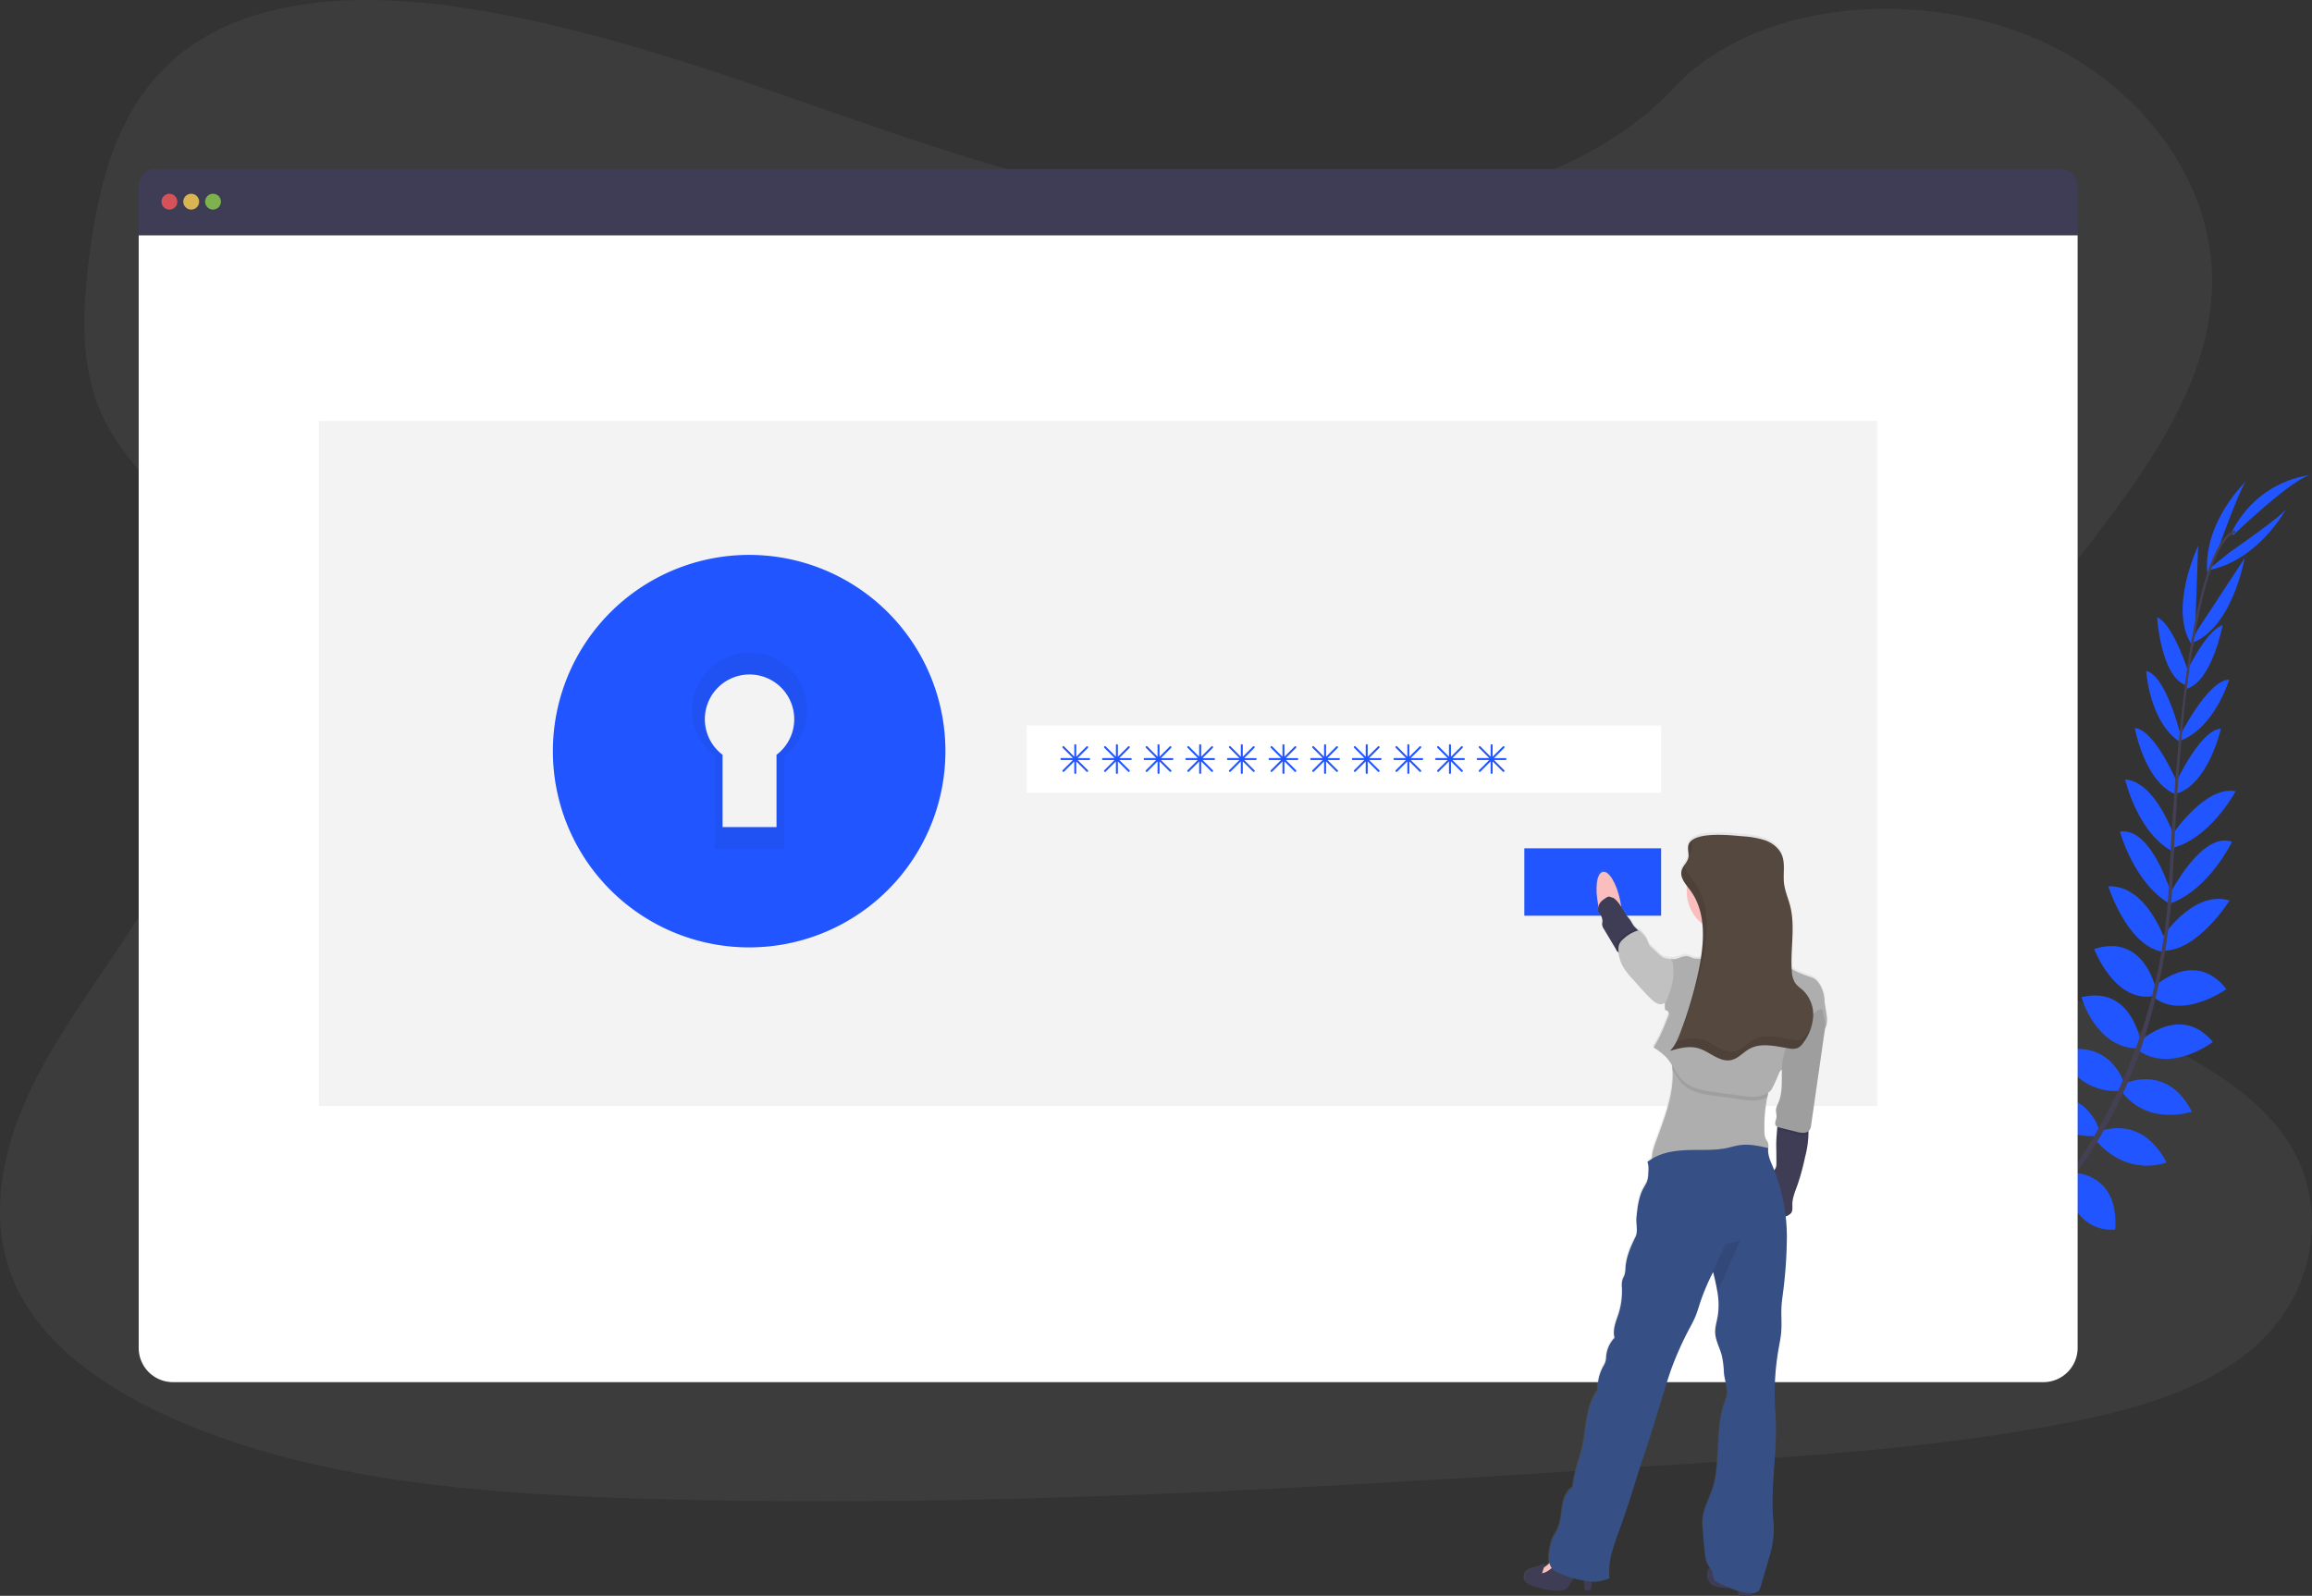 <svg xmlns="http://www.w3.org/2000/svg" xmlns:xlink="http://www.w3.org/1999/xlink" viewBox="0 0 1166.175 805.043">
  <rect x="0" y="0" width="1166.175" height="805.043" fill="#333333" stroke="none"/>
  <defs>
    <style>
      .cls-1 {
        fill: #919191;
      }

      .cls-1, .cls-15, .cls-20 {
        opacity: 0.1;
      }

      .cls-2 {
        fill: #2155ff;
      }

      .cls-3 {
        fill: #444053;
      }

      .cls-4 {
        fill: #3f3d56;
      }

      .cls-5 {
        fill: #fff;
      }

      .cls-6 {
        fill: #fa5959;
      }

      .cls-6, .cls-7, .cls-8 {
        opacity: 0.8;
      }

      .cls-7 {
        fill: #fed253;
      }

      .cls-8 {
        fill: #8ccf4d;
      }

      .cls-9 {
        opacity: 0.05;
      }

      .cls-10 {
        fill: #f3f3f3;
      }

      .cls-11 {
        fill: url(#linear-gradient);
      }

      .cls-12 {
        fill: #fbbebe;
      }

      .cls-13 {
        fill: #aeaeae;
      }

      .cls-14 {
        fill: #9f9f9f;
      }

      .cls-16 {
        fill: #c1c1c1;
      }

      .cls-17 {
        fill: #365085;
      }

      .cls-18 {
        fill: #9e9e9e;
      }

      .cls-19 {
        fill: #55483f;
      }
    </style>
    <linearGradient id="linear-gradient" y1="0.5" x2="1" y2="0.5" gradientUnits="objectBoundingBox">
      <stop offset="0" stop-color="gray" stop-opacity="0.251"/>
      <stop offset="0.54" stop-color="gray" stop-opacity="0.122"/>
      <stop offset="1" stop-color="gray" stop-opacity="0.102"/>
    </linearGradient>
  </defs>
  <g id="confirm-password" transform="translate(0 0.008)">
    <path id="Path_985" data-name="Path 985" class="cls-1" d="M676.53,157.07c-74.75.1-146.7-21.09-215.52-44.63S323.9,62.54,250.54,51.37c-47.18-7.18-100.83-6.52-137.71,19.55C77.33,96,67.05,137.51,62.09,175.86c-3.73,28.85-5.45,59.13,8.52,85.52,9.7,18.32,26.3,33.42,38,50.88C149.45,373,124.89,450.59,85.2,512.74c-18.61,29.16-40.41,57.11-54.48,87.94s-19.84,65.79-5.49,96.22c14.22,30.16,46.34,52.05,80.81,67,70,30.42,151.5,36.94,230.81,39.45,175.56,5.57,351.46-5.79,526.89-17.15,64.92-4.2,130.13-8.43,193.71-20.6,35.3-6.75,71.65-16.77,96.68-38.73,31.77-27.88,38.27-73.4,15.15-106.12-38.77-54.88-141-65.23-168.8-124.61-15.33-32.69-2.11-70.18,17.36-101.69,41.76-67.61,113.64-128.17,114.85-203.79.83-51.93-36.55-102.59-92.38-125.16C981.79,41.86,902,47.94,861,92,818.84,137.39,742.53,157,676.53,157.07Z" transform="translate(-16.91 -47.46)"/>
    <path id="Path_986" data-name="Path 986" class="cls-2" d="M1009.44,692.82s-12.29-8.11-24.47-2.34c0,0,3.75,7.22,19.17,6.54Z" transform="translate(-16.91 -47.46)"/>
    <path id="Path_987" data-name="Path 987" class="cls-2" d="M1011,693.25s3.74,14.24-5.64,23.93c0,0-5.64-5.87,0-20.25Z" transform="translate(-16.91 -47.46)"/>
    <path id="Path_988" data-name="Path 988" class="cls-2" d="M1026.28,679.58s-.91-12.11-28.26-8.09c0,0-.13,7.81,9.47,11.51S1021.49,683.58,1026.28,679.58Z" transform="translate(-16.91 -47.46)"/>
    <path id="Path_989" data-name="Path 989" class="cls-2" d="M1028,679.5s11.56,3.71,1.25,29.36c0,0-7.63-1.7-9-11.91S1022.94,683.22,1028,679.5Z" transform="translate(-16.91 -47.46)"/>
    <path id="Path_990" data-name="Path 990" class="cls-2" d="M1043.44,662.32s1.57-19.93-26.38-17.89c0,0-2,18,21.45,22.68Z" transform="translate(-16.91 -47.46)"/>
    <path id="Path_991" data-name="Path 991" class="cls-2" d="M1061.91,639.82s-3.83-22.59-31.77-15.86c0,0-.1,19.53,27.21,21.24Z" transform="translate(-16.91 -47.46)"/>
    <path id="Path_992" data-name="Path 992" class="cls-2" d="M1075.41,616.56s-6.42-22-34.1-15.42c0,0,6.59,19.79,32.26,19.48Z" transform="translate(-16.91 -47.46)"/>
    <path id="Path_993" data-name="Path 993" class="cls-2" d="M1088.23,593.84s-6.27-22.83-33-16c0,0,8.92,21.69,31.23,19.86Z" transform="translate(-16.91 -47.46)"/>
    <path id="Path_994" data-name="Path 994" class="cls-2" d="M1096.49,572.26s-4.82-27.92-29.74-21.74c0,0,7.24,25.4,27.91,25.81Z" transform="translate(-16.91 -47.46)"/>
    <path id="Path_995" data-name="Path 995" class="cls-2" d="M1104.24,546.19s-5.79-28.14-31-20c0,0,9.88,26.6,29.21,23.85Z" transform="translate(-16.91 -47.46)"/>
    <path id="Path_996" data-name="Path 996" class="cls-2" d="M1109,521.93s-9.19-28.15-28.68-27.39c0,0,9.39,29.73,27.05,33Z" transform="translate(-16.91 -47.46)"/>
    <path id="Path_997" data-name="Path 997" class="cls-2" d="M1112.08,498.25s-10-33.88-25.86-31.27c0,0,6.92,25.9,25.3,36.55Z" transform="translate(-16.91 -47.46)"/>
    <path id="Path_998" data-name="Path 998" class="cls-2" d="M1113.82,470s-9.38-28.23-25-29.36c0,0,6.38,27.78,24.69,36.7Z" transform="translate(-16.91 -47.46)"/>
    <path id="Path_999" data-name="Path 999" class="cls-2" d="M1115.71,443.64s-11.69-28.26-22-28.9c0,0,5.08,27.83,21,33.54Z" transform="translate(-16.91 -47.46)"/>
    <path id="Path_1000" data-name="Path 1000" class="cls-2" d="M1117,419.12s-7.19-30.69-17.52-33.24c0,0,1.41,25.11,16.48,35.54Z" transform="translate(-16.91 -47.46)"/>
    <path id="Path_1001" data-name="Path 1001" class="cls-2" d="M1120.9,387s-7.56-24.47-15.93-28.2c0,0,1.65,28.85,14,34.18Z" transform="translate(-16.91 -47.46)"/>
    <path id="Path_1002" data-name="Path 1002" class="cls-2" d="M1124.13,366l1.52-43.14S1110,355.38,1123,373.57Z" transform="translate(-16.91 -47.46)"/>
    <path id="Path_1003" data-name="Path 1003" class="cls-2" d="M1136.21,323.09s11.27-31.5,14-33.26c0,0-22.1,20.44-19.94,46.73Z" transform="translate(-16.91 -47.46)"/>
    <path id="Path_1004" data-name="Path 1004" class="cls-2" d="M1044.2,662.17s19.82-2.59,19.23,25.42c0,0-17.91,2.92-23.76-20.25Z" transform="translate(-16.91 -47.46)"/>
    <path id="Path_1005" data-name="Path 1005" class="cls-2" d="M1062.85,639.06s22.9-.07,21,28.6c0,0-19.23,3.44-25.57-23.18Z" transform="translate(-16.91 -47.46)"/>
    <path id="Path_1006" data-name="Path 1006" class="cls-2" d="M1075.63,618.41s20.79-9.75,34.09,15.42c0,0-19.2,8.12-35.93-11.35Z" transform="translate(-16.91 -47.46)"/>
    <path id="Path_1007" data-name="Path 1007" class="cls-2" d="M1088.69,594.05s21.29-10.37,33.79,14.21c0,0-22.18,7.64-35.55-10.32Z" transform="translate(-16.91 -47.46)"/>
    <path id="Path_1008" data-name="Path 1008" class="cls-2" d="M1096.22,572.87s20.49-19.57,36.84.22c0,0-20.93,16.11-37.78,4.14Z" transform="translate(-16.91 -47.46)"/>
    <path id="Path_1009" data-name="Path 1009" class="cls-2" d="M1103.08,545.52s20.61-20,36.83.92c0,0-23.13,16.43-37.57,3.28Z" transform="translate(-16.91 -47.46)"/>
    <path id="Path_1010" data-name="Path 1010" class="cls-2" d="M1106.93,521.13s15.88-25,34.58-19.42c0,0-16.48,26.47-34.4,25.29Z" transform="translate(-16.91 -47.46)"/>
    <path id="Path_1011" data-name="Path 1011" class="cls-2" d="M1111.61,498.09s16-31.48,31.14-26c0,0-11.54,24.2-31.55,31.31Z" transform="translate(-16.91 -47.46)"/>
    <path id="Path_1012" data-name="Path 1012" class="cls-2" d="M1112.72,468.36s16.45-24.78,31.86-21.75c0,0-13.45,25.13-33.46,28.92Z" transform="translate(-16.91 -47.46)"/>
    <path id="Path_1013" data-name="Path 1013" class="cls-2" d="M1114,443.09s12.75-27.81,23.11-28c0,0-6.12,27.61-22.25,32.72Z" transform="translate(-16.91 -47.46)"/>
    <path id="Path_1014" data-name="Path 1014" class="cls-2" d="M1116.5,418.52s14.17-28.16,24.82-28.22c0,0-7.25,24.08-24.35,30.69Z" transform="translate(-16.91 -47.46)"/>
    <path id="Path_1015" data-name="Path 1015" class="cls-2" d="M1118.63,388.76s10.6-23.3,19.38-25.94c0,0-5.3,28.4-18.21,32.12Z" transform="translate(-16.91 -47.46)"/>
    <path id="Path_1016" data-name="Path 1016" class="cls-2" d="M1125.39,365.15l23.69-36.09s-6.07,35.6-27.15,43Z" transform="translate(-16.91 -47.46)"/>
    <path id="Path_1017" data-name="Path 1017" class="cls-2" d="M1141.65,326s27.53-19,28.53-22.07c0,0-14,26.61-40,31.31Z" transform="translate(-16.91 -47.46)"/>
    <path id="Path_1018" data-name="Path 1018" class="cls-2" d="M1143.3,317.45s31.61-30.39,39.68-30.36c0,0-26.07,1.19-40.44,28.74Z" transform="translate(-16.91 -47.46)"/>
    <path id="Path_1019" data-name="Path 1019" class="cls-3" d="M1118.94,393.27l1.15.15c5.94-46.49,14.6-74,24.38-77.37l-.38-1.1C1133.72,318.55,1125,345.64,1118.94,393.27Z" transform="translate(-16.91 -47.46)"/>
    <path id="Path_1020" data-name="Path 1020" class="cls-3" d="M1110.2,504.45l1.74.14c.37-4.34.65-8.78.84-13.21,1.66-38.48,4.23-73.82,7.61-100.31l-1-1.25c-3.39,26.55-6.69,62.95-8.35,101.49C1110.85,495.71,1110.57,500.13,1110.2,504.45Z" transform="translate(-16.91 -47.46)"/>
    <path id="Path_1021" data-name="Path 1021" class="cls-3" d="M977,715c.3-.13,30.93-13.81,62.72-46.43a252.221,252.221,0,0,0,45.85-65c14.7-29.93,23.66-66.71,26.66-102.44l-1.81.85c-6.75,80.2-43.26,135-72.29,164.85-31.48,32.33-61.77,45.87-62.07,46Z" transform="translate(-16.91 -47.46)"/>
    <path id="Path_1022" data-name="Path 1022" class="cls-4" d="M1056.31,132.69H95.43a8.56,8.56,0,0,0-8.56,8.56v24.94h978V141.25A8.56,8.56,0,0,0,1056.31,132.69Z" transform="translate(-16.91 -47.46)"/>
    <path id="Path_1023" data-name="Path 1023" class="cls-5" d="M86.87,166.19V727.43a17.26,17.26,0,0,0,17.26,17.26h943.48a17.26,17.26,0,0,0,17.26-17.26V166.19Z" transform="translate(-16.91 -47.46)"/>
    <circle id="Ellipse_46" data-name="Ellipse 46" class="cls-6" cx="4" cy="4" r="4" transform="translate(81.45 97.73)"/>
    <circle id="Ellipse_47" data-name="Ellipse 47" class="cls-7" cx="4" cy="4" r="4" transform="translate(92.45 97.73)"/>
    <circle id="Ellipse_48" data-name="Ellipse 48" class="cls-8" cx="4" cy="4" r="4" transform="translate(103.45 97.73)"/>
    <rect id="Rectangle_212" data-name="Rectangle 212" class="cls-9" width="786" height="345.62" transform="translate(160.87 212.31)"/>
    <rect id="Rectangle_213" data-name="Rectangle 213" class="cls-10" width="774" height="338" transform="translate(166.87 214.93)"/>
    <path id="Path_1024" data-name="Path 1024" class="cls-2" d="M394.78,349.38a77,77,0,1,0,77,77,77,77,0,0,0-77-77Zm13.81,78.85v36.46H381.37V428.23a22.55,22.55,0,1,1,27.22,0Z" transform="translate(-16.91 -47.46)"/>
    <path id="Path_1025" data-name="Path 1025" class="cls-9" d="M394.78,349.38a77,77,0,1,0,77,77,77,77,0,0,0-77-77Zm13.81,78.85v36.46H381.37V428.23a22.55,22.55,0,1,1,27.22,0Z" transform="translate(-16.91 -47.46)"/>
    <path id="Path_1026" data-name="Path 1026" class="cls-2" d="M394.78,327.38a99,99,0,1,0,99,99,99,99,0,0,0-99-99Zm17.75,101.38v46.87h-35V428.76a29,29,0,1,1,35,0Z" transform="translate(-16.91 -47.46)"/>
    <rect id="Rectangle_214" data-name="Rectangle 214" class="cls-5" width="320" height="34" transform="translate(517.87 365.93)"/>
    <rect id="Rectangle_215" data-name="Rectangle 215" class="cls-2" width="69" height="34" transform="translate(768.87 427.93)"/>
    <path id="Path_1027" data-name="Path 1027" class="cls-2" d="M566.28,429.88h-5.79l5.15-5.14a.51.51,0,0,0,0-.71.5.5,0,0,0-.71,0l-5.15,5.15v-5.8a.5.5,0,0,0-.5-.5.51.51,0,0,0-.5.5v5.8L553.64,424a.5.5,0,0,0-.71,0,.51.51,0,0,0,0,.71l5.15,5.14h-5.8a.51.51,0,0,0-.5.5.5.5,0,0,0,.5.5h5.8L552.93,436a.51.51,0,0,0,0,.71.52.52,0,0,0,.71,0l5.14-5.15v5.79a.5.5,0,0,0,1,0v-5.79l5.15,5.15a.52.52,0,0,0,.71,0,.51.51,0,0,0,0-.71l-5.15-5.15h5.79a.485.485,0,1,0,0-.97Z" transform="translate(-16.91 -47.46)"/>
    <path id="Path_1028" data-name="Path 1028" class="cls-2" d="M587.28,429.88h-5.79l5.15-5.14a.51.51,0,0,0,0-.71.5.5,0,0,0-.71,0l-5.15,5.15v-5.8a.5.5,0,0,0-.5-.5.51.51,0,0,0-.5.5v5.8L574.64,424a.5.5,0,0,0-.71,0,.51.51,0,0,0,0,.71l5.15,5.14h-5.8a.51.51,0,0,0-.5.5.5.5,0,0,0,.5.5h5.8L573.93,436a.51.51,0,0,0,0,.71.52.52,0,0,0,.71,0l5.14-5.15v5.79a.5.5,0,0,0,1,0v-5.79l5.15,5.15a.52.52,0,0,0,.71,0,.51.51,0,0,0,0-.71l-5.15-5.15h5.79a.485.485,0,1,0,0-.97Z" transform="translate(-16.91 -47.46)"/>
    <path id="Path_1029" data-name="Path 1029" class="cls-2" d="M608.28,429.88h-5.79l5.15-5.14a.51.51,0,0,0,0-.71.5.5,0,0,0-.71,0l-5.15,5.15v-5.8a.5.5,0,0,0-.5-.5.51.51,0,0,0-.5.5v5.8L595.64,424a.5.5,0,0,0-.71,0,.51.51,0,0,0,0,.71l5.15,5.14h-5.8a.51.51,0,0,0-.5.5.5.5,0,0,0,.5.5h5.8L594.93,436a.51.51,0,0,0,0,.71.52.52,0,0,0,.71,0l5.14-5.15v5.79a.5.5,0,0,0,1,0v-5.79l5.15,5.15a.52.52,0,0,0,.71,0,.51.51,0,0,0,0-.71l-5.15-5.15h5.79a.485.485,0,1,0,0-.97Z" transform="translate(-16.91 -47.46)"/>
    <path id="Path_1030" data-name="Path 1030" class="cls-2" d="M629.28,429.88h-5.79l5.15-5.14a.51.51,0,0,0,0-.71.5.5,0,0,0-.71,0l-5.15,5.15v-5.8a.5.5,0,0,0-.5-.5.51.51,0,0,0-.5.5v5.8L616.64,424a.5.5,0,0,0-.71,0,.51.51,0,0,0,0,.71l5.15,5.14h-5.8a.51.51,0,0,0-.5.5.5.5,0,0,0,.5.5h5.8L615.93,436a.51.51,0,0,0,0,.71.52.52,0,0,0,.71,0l5.14-5.15v5.79a.5.5,0,0,0,1,0v-5.79l5.15,5.15a.52.52,0,0,0,.71,0,.51.51,0,0,0,0-.71l-5.15-5.15h5.79a.485.485,0,1,0,0-.97Z" transform="translate(-16.91 -47.46)"/>
    <path id="Path_1031" data-name="Path 1031" class="cls-2" d="M650.28,429.88h-5.79l5.15-5.14a.51.51,0,0,0,0-.71.5.5,0,0,0-.71,0l-5.15,5.15v-5.8a.5.5,0,0,0-.5-.5.51.51,0,0,0-.5.5v5.8L637.64,424a.5.5,0,0,0-.71,0,.51.51,0,0,0,0,.71l5.15,5.14h-5.8a.51.51,0,0,0-.5.5.5.5,0,0,0,.5.5h5.8L636.93,436a.51.51,0,0,0,0,.71.52.52,0,0,0,.71,0l5.14-5.15v5.79a.5.5,0,0,0,1,0v-5.79l5.15,5.15a.52.52,0,0,0,.71,0,.51.51,0,0,0,0-.71l-5.15-5.15h5.79a.485.485,0,1,0,0-.97Z" transform="translate(-16.91 -47.46)"/>
    <path id="Path_1032" data-name="Path 1032" class="cls-2" d="M671.28,429.88h-5.79l5.15-5.14a.51.51,0,0,0,0-.71.5.5,0,0,0-.71,0l-5.15,5.15v-5.8a.5.5,0,0,0-.5-.5.51.51,0,0,0-.5.5v5.8L658.64,424a.5.5,0,0,0-.71,0,.51.51,0,0,0,0,.71l5.15,5.14h-5.8a.51.51,0,0,0-.5.5.5.5,0,0,0,.5.5h5.8L657.93,436a.51.51,0,0,0,0,.71.52.52,0,0,0,.71,0l5.14-5.15v5.79a.5.5,0,0,0,1,0v-5.79l5.15,5.15a.52.52,0,0,0,.71,0,.51.51,0,0,0,0-.71l-5.15-5.15h5.79a.485.485,0,1,0,0-.97Z" transform="translate(-16.91 -47.46)"/>
    <path id="Path_1033" data-name="Path 1033" class="cls-2" d="M692.28,429.88h-5.79l5.15-5.14a.51.51,0,0,0,0-.71.5.5,0,0,0-.71,0l-5.15,5.15v-5.8a.5.5,0,0,0-.5-.5.51.51,0,0,0-.5.5v5.8L679.64,424a.5.5,0,0,0-.71,0,.51.51,0,0,0,0,.71l5.15,5.14h-5.8a.51.51,0,0,0-.5.5.5.5,0,0,0,.5.5h5.8L678.93,436a.51.51,0,0,0,0,.71.52.52,0,0,0,.71,0l5.14-5.15v5.79a.5.5,0,0,0,1,0v-5.79l5.15,5.15a.52.52,0,0,0,.71,0,.51.51,0,0,0,0-.71l-5.15-5.15h5.79a.485.485,0,1,0,0-.97Z" transform="translate(-16.91 -47.46)"/>
    <path id="Path_1034" data-name="Path 1034" class="cls-2" d="M713.28,429.88h-5.79l5.15-5.14a.51.51,0,0,0,0-.71.5.5,0,0,0-.71,0l-5.15,5.15v-5.8a.5.5,0,0,0-.5-.5.51.51,0,0,0-.5.5v5.8L700.64,424a.5.5,0,0,0-.71,0,.51.51,0,0,0,0,.71l5.15,5.14h-5.8a.51.51,0,0,0-.5.5.5.5,0,0,0,.5.5h5.8L699.93,436a.51.51,0,0,0,0,.71.52.52,0,0,0,.71,0l5.14-5.15v5.79a.5.5,0,0,0,1,0v-5.79l5.15,5.15a.52.52,0,0,0,.71,0,.51.51,0,0,0,0-.71l-5.15-5.15h5.79a.485.485,0,1,0,0-.97Z" transform="translate(-16.91 -47.46)"/>
    <path id="Path_1035" data-name="Path 1035" class="cls-2" d="M734.28,429.88h-5.79l5.15-5.14a.51.51,0,0,0,0-.71.5.5,0,0,0-.71,0l-5.15,5.15v-5.8a.5.5,0,0,0-.5-.5.51.51,0,0,0-.5.5v5.8L721.64,424a.5.5,0,0,0-.71,0,.51.51,0,0,0,0,.71l5.15,5.14h-5.8a.51.51,0,0,0-.5.5.5.5,0,0,0,.5.5h5.8L720.93,436a.51.51,0,0,0,0,.71.52.52,0,0,0,.71,0l5.14-5.15v5.79a.5.5,0,0,0,1,0v-5.79l5.15,5.15a.52.52,0,0,0,.71,0,.51.51,0,0,0,0-.71l-5.15-5.15h5.79a.485.485,0,1,0,0-.97Z" transform="translate(-16.91 -47.46)"/>
    <path id="Path_1036" data-name="Path 1036" class="cls-2" d="M755.28,429.88h-5.79l5.15-5.14a.51.51,0,0,0,0-.71.5.5,0,0,0-.71,0l-5.15,5.15v-5.8a.5.5,0,0,0-.5-.5.51.51,0,0,0-.5.5v5.8L742.64,424a.5.5,0,0,0-.71,0,.51.51,0,0,0,0,.71l5.15,5.14h-5.8a.51.51,0,0,0-.5.5.5.5,0,0,0,.5.5h5.8L741.93,436a.51.51,0,0,0,0,.71.52.52,0,0,0,.71,0l5.14-5.15v5.79a.5.5,0,0,0,1,0v-5.79l5.15,5.15a.52.52,0,0,0,.71,0,.51.51,0,0,0,0-.71l-5.15-5.15h5.79a.485.485,0,1,0,0-.97Z" transform="translate(-16.91 -47.46)"/>
    <path id="Path_1037" data-name="Path 1037" class="cls-2" d="M776.28,429.88h-5.79l5.15-5.14a.51.51,0,0,0,0-.71.5.5,0,0,0-.71,0l-5.15,5.15v-5.8a.5.5,0,0,0-.5-.5.51.51,0,0,0-.5.5v5.8L763.64,424a.5.5,0,0,0-.71,0,.51.51,0,0,0,0,.71l5.15,5.14h-5.8a.51.51,0,0,0-.5.5.5.5,0,0,0,.5.5h5.8L762.93,436a.51.51,0,0,0,0,.71.52.52,0,0,0,.71,0l5.14-5.15v5.79a.5.5,0,0,0,1,0v-5.79l5.15,5.15a.52.52,0,0,0,.71,0,.51.51,0,0,0,0-.71l-5.15-5.15h5.79a.485.485,0,1,0,0-.97Z" transform="translate(-16.91 -47.46)"/>
    <path id="Path_1038" data-name="Path 1038" class="cls-11" d="M937.27,551.53a17.9,17.9,0,0,0-.45-3.59c-.9-3.38-2.93-7.47-6.27-8.49a52.637,52.637,0,0,1-9.94-4.2c-.6-10.72,1.86-21.69-.82-32.08-1-3.8-2.65-7.44-3.09-11.33-.55-4.84.77-10-1.16-14.46-1.52-3.52-4.86-6-8.45-7.3a45.028,45.028,0,0,0-11.27-2c-4.8-.39-20.34-2.23-25.76,2.06h0a5.661,5.661,0,0,0-1,1h0a4,4,0,0,0-.32.52l-.05.08a4.063,4.063,0,0,0-.27.65h0a5.055,5.055,0,0,0-.17.75v1.8c.07.9.2,1.8.2,2.69a5.793,5.793,0,0,1-.12,1.32,9.241,9.241,0,0,1-1.66,3.24h0l-.18.26c-.11.16-.22.31-.32.47s-.18.28-.26.42-.16.23-.23.36a4.885,4.885,0,0,0-.26.51c0,.1-.11.19-.15.29a4.939,4.939,0,0,0-.3.84,5.581,5.581,0,0,0-.06,2.66,9.9,9.9,0,0,0,1.37,3.15c.25.41.52.81.8,1.21l.7.95a21.577,21.577,0,0,0-.21,2.8,20.688,20.688,0,0,0,7.9,16.258,61.257,61.257,0,0,1-.127,12.692c-.09.88-.2,1.77-.32,2.65s-.21,1.46-.33,2.19a10.151,10.151,0,0,1-4.37-.33,20.606,20.606,0,0,0-2-.77c-2.91-.73-5.88,2.17-8.76,1.29a1.174,1.174,0,0,1-.13.4,3.919,3.919,0,0,0-2-.59c-1.71-.08-3.1-1.32-4.34-2.49l-3.81-3.59a4.21,4.21,0,0,1-.66-.74,5.189,5.189,0,0,1-.46-1.23c-.64-2.07-2.19-3.72-3.69-5.29a2.5,2.5,0,0,0-1.09-.79,1.681,1.681,0,0,0-.5,0,4.391,4.391,0,0,0-.33-.4,9.416,9.416,0,0,0-.83-.84c-1.82-1.68-2-3.12-3.58-5a48.053,48.053,0,0,1-3.74-5.65c-.13-1.05-.31-2.13-.53-3.22a41.433,41.433,0,0,0-2.19-7.3l-2-4.43-.23.23c-1.45-2.16-3-3.34-4.39-3.06-2.33.48-3.48,5-3.11,10.91l.8,6a1.849,1.849,0,0,0,.11.45,11.076,11.076,0,0,0-.22,2.16c0,.84.78,1.46,1.19,2.21a6.25,6.25,0,0,1,1,3.41c-.05.43-.18.84-.2,1.26a4.849,4.849,0,0,0,.94,2.6l5,8.4,1,1.76.06.08a4.27,4.27,0,0,0,1.34,1.54,18.318,18.318,0,0,0,1.65,6.07c.17.38.36.74.56,1.1a35.371,35.371,0,0,0,4.72,6.13l2.38,2.67c2.35,2.62,4.7,5.25,7.25,7.67a9.711,9.711,0,0,0,3.24,2.27,3.67,3.67,0,0,0,3.64-.53q0,1.86,0,3.72a2.09,2.09,0,0,1,1.58,3.29c-2.1,5.39-4.22,10.83-7.4,15.66a33.333,33.333,0,0,1,6.2,4.73,27.879,27.879,0,0,1,3.23,4.37c.09.74.16,1.47.2,2.2.74,11.92-3.87,23.75-8,35.11-1.19,3.22-2.49,6.59-2.39,9.94a19.514,19.514,0,0,0-2.24,1.61c.82,2.14.5,4.05.41,6.34a11.232,11.232,0,0,1-.83,4,28.122,28.122,0,0,1-1.44,2.57c-2.59,4.57-3.16,10-3.68,15.22-.31,3.15.91,7-.52,9.82-2.47,4.84-4.66,10-5,15.38a15.419,15.419,0,0,1-.46,3.59c-.31,1-.86,1.85-1.14,2.83a12.11,12.11,0,0,0-.2,4,38.28,38.28,0,0,1-2.1,14.11c-1.25,3.57-2.63,7.39-1.65,11.06a15.589,15.589,0,0,0-4.23,9.29,14.647,14.647,0,0,1-.32,2.65,12.887,12.887,0,0,1-1.2,2.55,22.32,22.32,0,0,0-2.72,12c-3,4.07-4.5,9.09-5.39,14.08s-1.28,10.07-2.42,15c-1.52,6.52-4.27,13.11-4.81,19.79-3.24,2.07-4.64,6.08-5.26,9.87s-.72,7.77-2.31,11.27c-.82,1.82-2,3.45-2.78,5.31a24.382,24.382,0,0,0-1.2,4.57c-.48,2.44-.9,5.16-.31,7.5a11.306,11.306,0,0,1-2.93,2.23c.16-.62.29-1.24.4-1.87-2.58,2.34-7.26,1.52-9.32,4.33a4.22,4.22,0,0,0,1,5.79,8,8,0,0,0,2.07.89c5,1.6,10.14,3.21,15.28,2.36a4.56,4.56,0,0,0,1.73-.55,5.568,5.568,0,0,0,1.61-1.86c.77-1.22,1.54-2.44,2.3-3.66a47.494,47.494,0,0,0,5.61,1.31c.19,1.6.33,3.2.4,4.8,1,.2,2.34.26,2.81-.67a2.43,2.43,0,0,0,.17-1.11c0-.71.1-1.65.16-2.61h.2a19,19,0,0,0,8.85-1.79c-1.07-8.86,2.46-17.52,5.52-25.9,3.23-8.82,6-17.8,8.79-26.78,2-6.32,4.21-12.44,6.17-18.77q3.7-12,7.43-24c1.08-3.52,2.17-7,3.41-10.5a163.572,163.572,0,0,1,9.27-20.63c1-1.89,2-3.76,2.82-5.72,1-2.39,1.71-4.89,2.51-7.36a114,114,0,0,1,6.28-14.78c.07-.13.12-.25.19-.37.81,3.31,1.62,6.67,2.16,10a38,38,0,0,1,.17,12.36c-.48,2.79-1.39,5.55-1.28,8.38.15,3.91,2.24,7.46,3.27,11.23a42.736,42.736,0,0,1,1.12,8.6c.28,4.5,2.72,9.55,1,13.72-5.35,13.21-2.76,28.13-5.81,42-1.57,7.12-6.38,13.81-6,21.09q.4,7.75,1.36,15.46A14.715,14.715,0,0,0,878,836a17.224,17.224,0,0,0,1.37,2.24c-.44.17-.81.62-1.13,1.57a6.17,6.17,0,0,0,2.22,7,9.72,9.72,0,0,0,2.89,1,15.219,15.219,0,0,0,4.18.58,9.755,9.755,0,0,0,1.31-.16,47.656,47.656,0,0,0,4.73,1.7,10.267,10.267,0,0,0,.13,1.23,1.53,1.53,0,0,0,.52,1.13,1.56,1.56,0,0,0,.8.14h5.43v-1.36a4.47,4.47,0,0,0,3.45-1.12,5.339,5.339,0,0,0,1-2.08q2.22-7.53,4.41-15.07a48.18,48.18,0,0,0,2.15-17.2c-1.93-18.43,2.31-36.92.93-55.4a132.707,132.707,0,0,1,1.7-33.24c.45-2.48,1-5,1.2-7.47.44-4.66-.1-9.37.23-14,.11-1.62.33-3.23.53-4.84a232.429,232.429,0,0,0,2.15-30.15,95,95,0,0,0-.62-10,5.71,5.71,0,0,0,2.73-1.6c.89-1.16.66-2.79.65-4.27,0-3.54,1.49-6.88,2.69-10.22a121.43,121.43,0,0,0,3.78-14.06,49.086,49.086,0,0,0,1.68-11.75q0-.6-.06-1.2a3.1,3.1,0,0,0,.92-1,5.809,5.809,0,0,0,.48-1.85c.36-2.55.73-5.11,1.09-7.67q.4-2.75.79-5.49l3.18-22.19c.27-1.93.55-3.85.82-5.77l.83-5.74c.09-.68.19-1.36.26-2C939.86,561.61,937.53,556.17,937.27,551.53Zm-26.53,83.08c-1.18-2.8-2.28-5.67-2-8.69h-.11a4.46,4.46,0,0,0-.13-2.82c-.31-.73-.85-1.35-1.18-2.08a7.62,7.62,0,0,1-.54-2.8,76.332,76.332,0,0,1,1.43-18.14c.13-.7.27-1.41.4-2.11a5.223,5.223,0,0,0,1.14-.89,8.109,8.109,0,0,0,1.29-2c1.13-2.27,2.16-4.58,3.11-6.93.31-.76.76-1.64,1.53-1.83-.16,5.85.44,11.82-1.94,17.1a10.817,10.817,0,0,0-1,2.7c-.22,1.49.4,3,.18,4.48-.11.77-.44,1.48-.57,2.24a2.19,2.19,0,0,0,.58,2.12,1.748,1.748,0,0,0,.43.22c-.06.4-.11.81-.15,1.2-.08.82-.12,1.59-.17,2.07a64.505,64.505,0,0,0-.27,7.36c0,2.65.1,5.3.06,8a5.43,5.43,0,0,1-.38,2.27,3.94,3.94,0,0,1-.76,1,25.987,25.987,0,0,0-.95-2.47Z" transform="translate(-16.91 -47.46)"/>
    <ellipse id="Ellipse_49" data-name="Ellipse 49" class="cls-12" cx="5.64" cy="15.97" rx="5.64" ry="15.97" transform="matrix(0.98, -0.201, 0.201, 0.98, 802.961, 440.961)"/>
    <path id="Path_1039" data-name="Path 1039" class="cls-4" d="M878.4,840a6.055,6.055,0,0,0,2.22,6.93,9.882,9.882,0,0,0,2.87,1,15.139,15.139,0,0,0,4.17.57c1.73-.08,3.39-.76,5.12-1a.8.8,0,0,1,.59.08.85.85,0,0,1,.22.7,26.422,26.422,0,0,0,.22,2.94,1.51,1.51,0,0,0,.52,1.13,1.56,1.56,0,0,0,.8.14h5.42A52.858,52.858,0,0,0,899,838.35a3.161,3.161,0,0,0-.4-1,3.31,3.31,0,0,0-1.73-1,9.669,9.669,0,0,0-4.19-.73c-1.75.23-3.21,1.36-4.7,2.3s-3.52,1.77-5.33,1.29S879.33,837.22,878.4,840Z" transform="translate(-16.91 -47.46)"/>
    <path id="Path_1040" data-name="Path 1040" class="cls-12" d="M798.82,835.61a15,15,0,0,1-5.47,3.72l-.92.44a.639.639,0,0,0-.31.25.54.54,0,0,0,.1.45,6.47,6.47,0,0,0,7.34,2.67,3.89,3.89,0,0,0,1.61-.84,5.28,5.28,0,0,0,1.24-3.22,6.591,6.591,0,0,0-.15-3.69C800.87,832.26,800.36,833.68,798.82,835.61Z" transform="translate(-16.91 -47.46)"/>
    <path id="Path_1041" data-name="Path 1041" class="cls-4" d="M819.6,847.93a2.431,2.431,0,0,1-.17,1.11c-.47.92-1.78.87-2.8.67a67.308,67.308,0,0,0-1.23-10.1c-1.94-.09-3.34,1.75-4.38,3.4l-2.68,4.25a5.54,5.54,0,0,1-1.6,1.86,4.739,4.739,0,0,1-1.73.55c-5.12.85-10.29-.76-15.23-2.36a8.068,8.068,0,0,1-2.07-.88,4.23,4.23,0,0,1-1-5.78c2.07-2.8,6.72-2,9.3-4.32a23.281,23.281,0,0,1-1.32,4.77c3.45-.52,5.77-3.68,8.55-5.79a5.261,5.261,0,0,1,2.44-1.16,5.371,5.371,0,0,1,2,.21,23.463,23.463,0,0,1,8.8,4.33c1.05.83,2.69,2,3.15,3.28C820.12,843.5,819.6,846.3,819.6,847.93Z" transform="translate(-16.91 -47.46)"/>
    <circle id="Ellipse_50" data-name="Ellipse 50" class="cls-12" cx="20.66" cy="20.66" r="20.66" transform="translate(850.82 429.21)"/>
    <path id="Path_1042" data-name="Path 1042" class="cls-4" d="M929.09,619.31A49,49,0,0,1,927.42,631a120.634,120.634,0,0,1-3.78,14c-1.19,3.33-2.68,6.67-2.67,10.2,0,1.47.24,3.1-.66,4.26a6.221,6.221,0,0,1-2.92,1.67,3.65,3.65,0,0,0-2.46,2.19,15.45,15.45,0,0,1-2.08-4.58q-2.69-8.24-5-16.57a2.15,2.15,0,0,1,.14-2,2.48,2.48,0,0,1,.87-.49,9,9,0,0,0,2.77-1.78,4.05,4.05,0,0,0,.92-1.19,5.389,5.389,0,0,0,.39-2.26c0-2.65,0-5.29-.07-7.94a66.336,66.336,0,0,1,.28-7.33c0-.48.09-1.25.17-2.07.15-1.57.45-3.39,1.3-4,1.27-.85,5.07.29,6.51.49,2.48.34,5,.74,7.42,1.21A19.811,19.811,0,0,1,929.09,619.31Z" transform="translate(-16.91 -47.46)"/>
    <path id="Path_1043" data-name="Path 1043" class="cls-4" d="M845.67,520.46c-.8,1.6-2.72,2.37-4.2,3.38l-5.07,3.48a3.38,3.38,0,0,1-2.51.86,3.3,3.3,0,0,1-1.87-1.75.348.348,0,0,0,0-.08l-1.05-1.76-5-8.38a4.769,4.769,0,0,1-.93-2.58c0-.43.15-.83.19-1.26a6.051,6.051,0,0,0-1-3.4c-.4-.75-1.2-1.37-1.18-2.21a8,8,0,0,1,.56-3.23,6.541,6.541,0,0,1,2.19-2.34c.47-.34.95-.66,1.45-1a2.859,2.859,0,0,1,.87-.4c.83-.17,1.65.52,2.49.55,3.61,2.42,5,7,7.84,10.3,1.6,1.88,1.76,3.32,3.57,5,.29.26.57.54.84.83a5.809,5.809,0,0,1,.9,1.3C844.09,518.63,846.08,519.64,845.67,520.46Z" transform="translate(-16.91 -47.46)"/>
    <path id="Path_1044" data-name="Path 1044" class="cls-12" d="M881.13,518c1.49,3.15,2.65,6.61,2.22,10.07a6.29,6.29,0,0,1-.87,2.65c-1.44,2.21-4.46,2.61-7.09,2.74a4.18,4.18,0,0,0-3.08,1,2.8,2.8,0,0,0,.19,3.42,7.72,7.72,0,0,0,3.06,2c4.16,1.83,8.65,3.34,13.17,2.92,2.1-.2,4.14-.81,6.23-1.12a65.425,65.425,0,0,1,6.86-.38c2.72-.1,5.43-.37,8.14-.64l7.18-.71a1.6,1.6,0,0,0,1.07-.39c.53-.62-.15-1.53-.81-2-3.81-2.82-8.66-4.76-10.83-9-1-2-1.31-4.38-2.05-6.54s-1.92-4.11-2.38-6.31a41.811,41.811,0,0,1-.33-5.82,7.81,7.81,0,0,0-2-5.32c-1.43-1.33-3.5-1.67-5.44-1.75-4.78-.21-9.87.93-13.26,4.3-.91.91-1.69,2-2.63,2.82s-2.22,1.06-1.6,2.14,1.84,1.75,2.5,2.7a23,23,0,0,1,1.75,3.22Z" transform="translate(-16.91 -47.46)"/>
    <path id="Path_1045" data-name="Path 1045" class="cls-13" d="M921.86,547.09a113.616,113.616,0,0,1-6.12,22.53,84.853,84.853,0,0,0-3.6,10.1c-.77,3.1-.62,6.42-1.33,9.53-.88,3.87-1.76,7.75-2.47,11.65a76.384,76.384,0,0,0-1.42,18.1,7.568,7.568,0,0,0,.54,2.79c.33.72.86,1.34,1.17,2.08a5,5,0,0,1-.28,4,11.582,11.582,0,0,1-2.06,3.12c-9.32,2.78-19.29,1.87-29,2.46-8.95.54-18,2.38-26.82.85-1-4,.67-8.19,2.1-12.09,4.15-11.33,8.74-23.13,8-35a36.258,36.258,0,0,0-.47-4.13c-1.45-8.41.13-17.12,2.66-25.27,1.57-5.08,1.5-10.49,1.14-15.78a28.813,28.813,0,0,1-.07-5.17,9.09,9.09,0,0,1,1.88-4.83c0-.07.09-.14.14-.21a1.373,1.373,0,0,1,.75,0h0a.64.64,0,0,0,.5,0l.11-.07a.25.25,0,0,1,.29,0c.23.14.36.62.86.71a19.927,19.927,0,0,0,2.23.21,12,12,0,0,1,2.66.38h.12a7.81,7.81,0,0,0,3.88-.33,10.314,10.314,0,0,0,2.38-.92c.22-.24,1.6-.46,1.88-.63.91-.55.71-3.13.9-4.19a11.522,11.522,0,0,1,.75-3.1,5.28,5.28,0,0,1,4.28-2.49,22.79,22.79,0,0,1,5.13.46c3.73.53,7.55.44,11.21,1.3,1.84.43,3.85,1.08,5.54.24.46.11.53.51.53,1a6.4,6.4,0,0,1-.28,1.37c-.64,2.76,1.53,5.3,3.53,7.3a11.32,11.32,0,0,0,2.95,2.35c1,.46,2,.65,3,1.15a5.46,5.46,0,0,1,2,1.83,7.64,7.64,0,0,1,1.14,2.91,17.4,17.4,0,0,1-.33,5.79Z" transform="translate(-16.91 -47.46)"/>
    <path id="Path_1046" data-name="Path 1046" class="cls-14" d="M921.86,547.09a113.616,113.616,0,0,1-6.12,22.53,84.853,84.853,0,0,0-3.6,10.1c-.77,3.1-.62,6.42-1.33,9.53-.88,3.87-1.76,7.75-2.47,11.65-.21.12-.43.23-.65.33a15.346,15.346,0,0,1-3.92,1.26,24,24,0,0,1-7.32-.24l-14.27-1.91c-5.7-.77-11.77-1.7-16-5.56-2.35-2.12-3.89-4.92-5.58-7.62a36.271,36.271,0,0,0-.47-4.13c-1.45-8.41.13-17.12,2.66-25.27,1.57-5.08,1.5-10.49,1.14-15.78a28.819,28.819,0,0,1-.07-5.17,9.09,9.09,0,0,1,1.88-4.83,7.127,7.127,0,0,1,.89-.2h0a4.442,4.442,0,0,1,.61-.08h.29a4.363,4.363,0,0,1,1,.12,18.093,18.093,0,0,1,2,.77h.12a7.659,7.659,0,0,0,2.66.38c1.32,0,2.68-.21,4-.3a7.38,7.38,0,0,1,4.74.85,28.423,28.423,0,0,1,2.64,2.41,11.338,11.338,0,0,0,3.33,1.81,35.39,35.39,0,0,0,26.62-.56,5.209,5.209,0,0,1,2.67-.68,5,5,0,0,1,1.92.82c.6.35,1.19.69,1.8,1a7.64,7.64,0,0,1,1.14,2.91A17.4,17.4,0,0,1,921.86,547.09Z" transform="translate(-16.91 -47.46)"/>
    <path id="Path_1047" data-name="Path 1047" class="cls-13" d="M930.57,540.47a53.37,53.37,0,0,1-11.4-5,5.109,5.109,0,0,0-1.92-.82,5.369,5.369,0,0,0-2.68.68,35.37,35.37,0,0,1-26.61.56,11.57,11.57,0,0,1-3.33-1.81,29.891,29.891,0,0,0-2.64-2.41c-3.29-2.13-7.84.37-11.52-1a20.383,20.383,0,0,0-2-.77c-2.91-.73-5.87,2.17-8.73,1.29a48.647,48.647,0,0,0-2.35,8.92,97.24,97.24,0,0,0-.65,10.52c0,2.11-.1,4.22,0,6.33a2.076,2.076,0,0,1,1.58,3.28c-2.09,5.37-4.21,10.8-7.38,15.61a33.921,33.921,0,0,1,6.18,4.72c3.5,3.7,5.22,8.89,9,12.31,4.26,3.85,10.33,4.79,16,5.55l14.27,1.91a24.391,24.391,0,0,0,7.33.25,15.428,15.428,0,0,0,3.91-1.27,7,7,0,0,0,2.18-1.44,8,8,0,0,0,1.29-2c1.13-2.26,2.16-4.57,3.11-6.91.33-.83.83-1.8,1.73-1.87,5.3-4.78,10.3-9.68,15.6-14.46a34.57,34.57,0,0,0,5.69-6c2.63-3.89.24-9.4,0-14.1a17.8,17.8,0,0,0-.45-3.57C935.92,545.56,933.9,541.48,930.57,540.47Z" transform="translate(-16.91 -47.46)"/>
    <path id="Path_1048" data-name="Path 1048" class="cls-15" d="M845.67,520.46c-.8,1.6-2.72,2.37-4.2,3.38l-5.07,3.48a3.38,3.38,0,0,1-2.51.86,3.3,3.3,0,0,1-1.87-1.75v-.72a6.709,6.709,0,0,1,.32-2.39,7.449,7.449,0,0,1,2.24-2.88,18.339,18.339,0,0,1,6.57-4,2.25,2.25,0,0,1,1.2-.12,1.582,1.582,0,0,1,.44.19,5.8,5.8,0,0,1,.9,1.3C844.09,518.63,846.08,519.64,845.67,520.46Z" transform="translate(-16.91 -47.46)"/>
    <path id="Path_1049" data-name="Path 1049" class="cls-16" d="M857.61,531c-1.7-.08-3.09-1.31-4.33-2.48L849.49,525a3.542,3.542,0,0,1-.66-.74,5.19,5.19,0,0,1-.46-1.23,14.11,14.11,0,0,0-3.68-5.28,2.4,2.4,0,0,0-1.09-.78,2.19,2.19,0,0,0-1.21.12,18.29,18.29,0,0,0-6.57,4,7.47,7.47,0,0,0-2.24,2.88,6.649,6.649,0,0,0-.32,2.39A18.361,18.361,0,0,0,835,534c.17.37.36.74.56,1.1a34.631,34.631,0,0,0,4.7,6.11l2.38,2.66c2.34,2.62,4.68,5.24,7.22,7.65a9.538,9.538,0,0,0,3.24,2.26,3.62,3.62,0,0,0,3.72-.6,5.38,5.38,0,0,0,1.06-1.9c1.54-4,3-8.16,3.09-12.47a47.09,47.09,0,0,0-.22-5.17C860.6,531.82,859.31,531.11,857.61,531Z" transform="translate(-16.91 -47.46)"/>
    <path id="Path_1050" data-name="Path 1050" class="cls-17" d="M918.21,671a231.078,231.078,0,0,1-2.14,30.07c-.2,1.61-.42,3.22-.53,4.83-.33,4.67.21,9.36-.23,14-.23,2.51-.75,5-1.19,7.45a132.471,132.471,0,0,0-1.7,33.15c1.38,18.43-2.85,36.87-.93,55.25a44.664,44.664,0,0,1-.59,10.69,45.311,45.311,0,0,1-1.55,6.46q-2.19,7.51-4.4,15a5.2,5.2,0,0,1-1,2.08,4.74,4.74,0,0,1-3.75,1.11c-5.77-.18-11.2-2.67-16.44-5.1a5.728,5.728,0,0,1-1.65-1c-1.09-1.13-1-2.91-1.48-4.4s-1.78-2.89-2.52-4.42a14.43,14.43,0,0,1-1.09-4.55q-1-7.68-1.36-15.42c-.38-7.26,4.42-13.94,6-21,3-13.88.46-28.76,5.79-41.93,1.68-4.16-.76-9.2-1-13.68a43.371,43.371,0,0,0-1.12-8.58c-1-3.76-3.11-7.3-3.26-11.2-.11-2.82.8-5.57,1.27-8.35a37.529,37.529,0,0,0-.17-12.33c-.53-3.36-1.34-6.72-2.15-10l-.18.37a112.99,112.99,0,0,0-6.27,14.75c-.8,2.45-1.5,4.95-2.5,7.33-.82,2-1.83,3.83-2.82,5.71A163.991,163.991,0,0,0,860,737.84c-1.24,3.46-2.33,7-3.41,10.47l-7.41,24c-2,6.31-4.19,12.41-6.15,18.71-2.77,9-5.54,17.92-8.76,26.72-3,8.35-6.57,17-5.5,25.82a19,19,0,0,1-8.83,1.79,51.7,51.7,0,0,1-15-3.64c-1.91-.71-3.89-1.51-5.18-3.08-2.22-2.71-1.67-6.68-1-10.13a24.475,24.475,0,0,1,1.2-4.56c.76-1.84,2-3.47,2.78-5.29,1.57-3.49,1.67-7.44,2.29-11.23s2-7.79,5.24-9.85c.55-6.66,3.29-13.23,4.8-19.74,1.14-4.93,1.52-10,2.42-15s2.35-10,5.37-14.05a22.27,22.27,0,0,1,2.72-12,13.12,13.12,0,0,0,1.19-2.55,14.653,14.653,0,0,0,.32-2.64,15.61,15.61,0,0,1,4.22-9.27c-1-3.65.39-7.46,1.64-11a38.22,38.22,0,0,0,2.1-14.07,12.332,12.332,0,0,1,.19-4c.28-1,.83-1.85,1.15-2.81a16,16,0,0,0,.45-3.59c.39-5.41,2.58-10.51,5-15.34,1.44-2.82.22-6.65.52-9.79.52-5.22,1.09-10.62,3.68-15.17.48-.86,1-1.68,1.43-2.57a11.127,11.127,0,0,0,.83-4c.09-2.29.41-4.19-.41-6.32,5.35-4.45,12.65-5.7,19.61-6s14,.33,20.81-1.15c2-.45,4-1.07,6.11-1.37,4.79-.7,9.65.39,14.38,1.47-.33,3,.77,5.88,2,8.67A93.071,93.071,0,0,1,918.21,671Z" transform="translate(-16.91 -47.46)"/>
    <path id="Path_1051" data-name="Path 1051" class="cls-15" d="M894.66,673.29l-11.49,25.84c-.53-3.36-1.34-6.72-2.15-10l-.18.37v-.54l6.26-13.77Z" transform="translate(-16.91 -47.46)"/>
    <path id="Path_1052" data-name="Path 1052" class="cls-15" d="M929.09,619.31a4.32,4.32,0,0,1-2.28.85,11.089,11.089,0,0,1-3.74-.51l-9-2.25a4.419,4.419,0,0,1-.82-.29c.15-1.57.45-3.39,1.3-4,1.27-.85,5.07.29,6.51.49,2.48.34,5,.74,7.42,1.21a19.811,19.811,0,0,1,.61,4.5Z" transform="translate(-16.91 -47.46)"/>
    <path id="Path_1053" data-name="Path 1053" class="cls-18" d="M936.7,559.81c.19.83.46,1.65.62,2.49a19,19,0,0,1-.21,6.19l-.82,5.72-.82,5.75-3.17,22.13-.78,5.48-1.1,7.65a5.5,5.5,0,0,1-.48,1.84,3.83,3.83,0,0,1-3.13,1.85,11.341,11.341,0,0,1-3.74-.51l-9-2.26a2.82,2.82,0,0,1-1.1-.45,2.17,2.17,0,0,1-.58-2.11c.13-.76.46-1.47.57-2.23.22-1.48-.4-3-.18-4.47a11.121,11.121,0,0,1,1-2.69c3-6.63,1.26-14.37,2.28-21.57A32.7,32.7,0,0,1,923,567.18a44.319,44.319,0,0,1,7.66-7.52c1.12-.87,2.9-2.66,4.31-3C936.78,556.28,936.4,558.55,936.7,559.81Z" transform="translate(-16.91 -47.46)"/>
    <path id="Path_1054" data-name="Path 1054" class="cls-19" d="M868.59,473.67c-.66,2.1.37,4.41-.1,6.55-.51,2.36-2.73,4-3.36,6.37-1,3.61,2.06,6.9,4.3,9.9,8.3,11.14,7.21,26.56,4.37,40.15a207.313,207.313,0,0,1-9.45,32c-1.25,3.23-2.63,6.51-5.09,8.93,4.6-1.32,9.49-2.65,14.1-1.37,5.84,1.62,10.88,7.29,16.8,6,3.56-.79,6.06-3.95,9.26-5.7,6-3.23,13.23-1.2,19.92-.16a7.82,7.82,0,0,0,4.35-.22,7.229,7.229,0,0,0,2.64-2.43,24.659,24.659,0,0,0,5.14-13.3,17.06,17.06,0,0,0-4.91-13.13c-1.42-1.34-3.12-2.42-4.21-4a12.42,12.42,0,0,1-1.65-6.06c-.79-11,1.89-22.23-.87-32.87-1-3.79-2.63-7.42-3.07-11.3-.55-4.83.76-10-1.16-14.42-1.51-3.51-4.84-6-8.43-7.28a46.183,46.183,0,0,0-11.24-2C890.45,468.87,870.88,466.52,868.59,473.67Z" transform="translate(-16.91 -47.46)"/>
    <g id="Group_223" data-name="Group 223" class="cls-20">
      <path id="Path_1055" data-name="Path 1055" d="M873.8,536.64a206.9,206.9,0,0,1-9.4,31.87c.69-1.37,1.27-2.81,1.82-4.24a206.22,206.22,0,0,0,9.45-32c2.85-13.6,3.94-29-4.36-40.15-2-2.66-4.57-5.54-4.48-8.66a10.657,10.657,0,0,0-1.7,3.14c-1,3.61,2.06,6.9,4.3,9.9C877.73,507.63,876.64,523.05,873.8,536.64Z" transform="translate(-16.91 -47.46)"/>
      <path id="Path_1056" data-name="Path 1056" d="M868.61,479.21a9.73,9.73,0,0,0,1.76-3.37,17.133,17.133,0,0,0-.12-4.46,4.81,4.81,0,0,0-1.66,2.29C868,475.44,868.68,477.36,868.61,479.21Z" transform="translate(-16.91 -47.46)"/>
      <path id="Path_1057" data-name="Path 1057" d="M928.21,569.29a7.2,7.2,0,0,1-2.64,2.42,7.639,7.639,0,0,1-4.35.22c-6.69-1-14-3.06-19.92.17-3.21,1.74-5.7,4.9-9.27,5.7-5.91,1.32-10.95-4.35-16.79-6-4.14-1.15-8.5-.2-12.67,1a17.472,17.472,0,0,1-3.31,4.78c4.6-1.32,9.49-2.65,14.1-1.37,5.84,1.62,10.88,7.29,16.8,6,3.56-.79,6.06-3.95,9.26-5.7,6-3.23,13.23-1.2,19.92-.16a7.82,7.82,0,0,0,4.35-.22,7.23,7.23,0,0,0,2.64-2.43,26.88,26.88,0,0,0,4.14-7.92,29.084,29.084,0,0,1-2.26,3.51Z" transform="translate(-16.91 -47.46)"/>
    </g>
  </g>
</svg>
